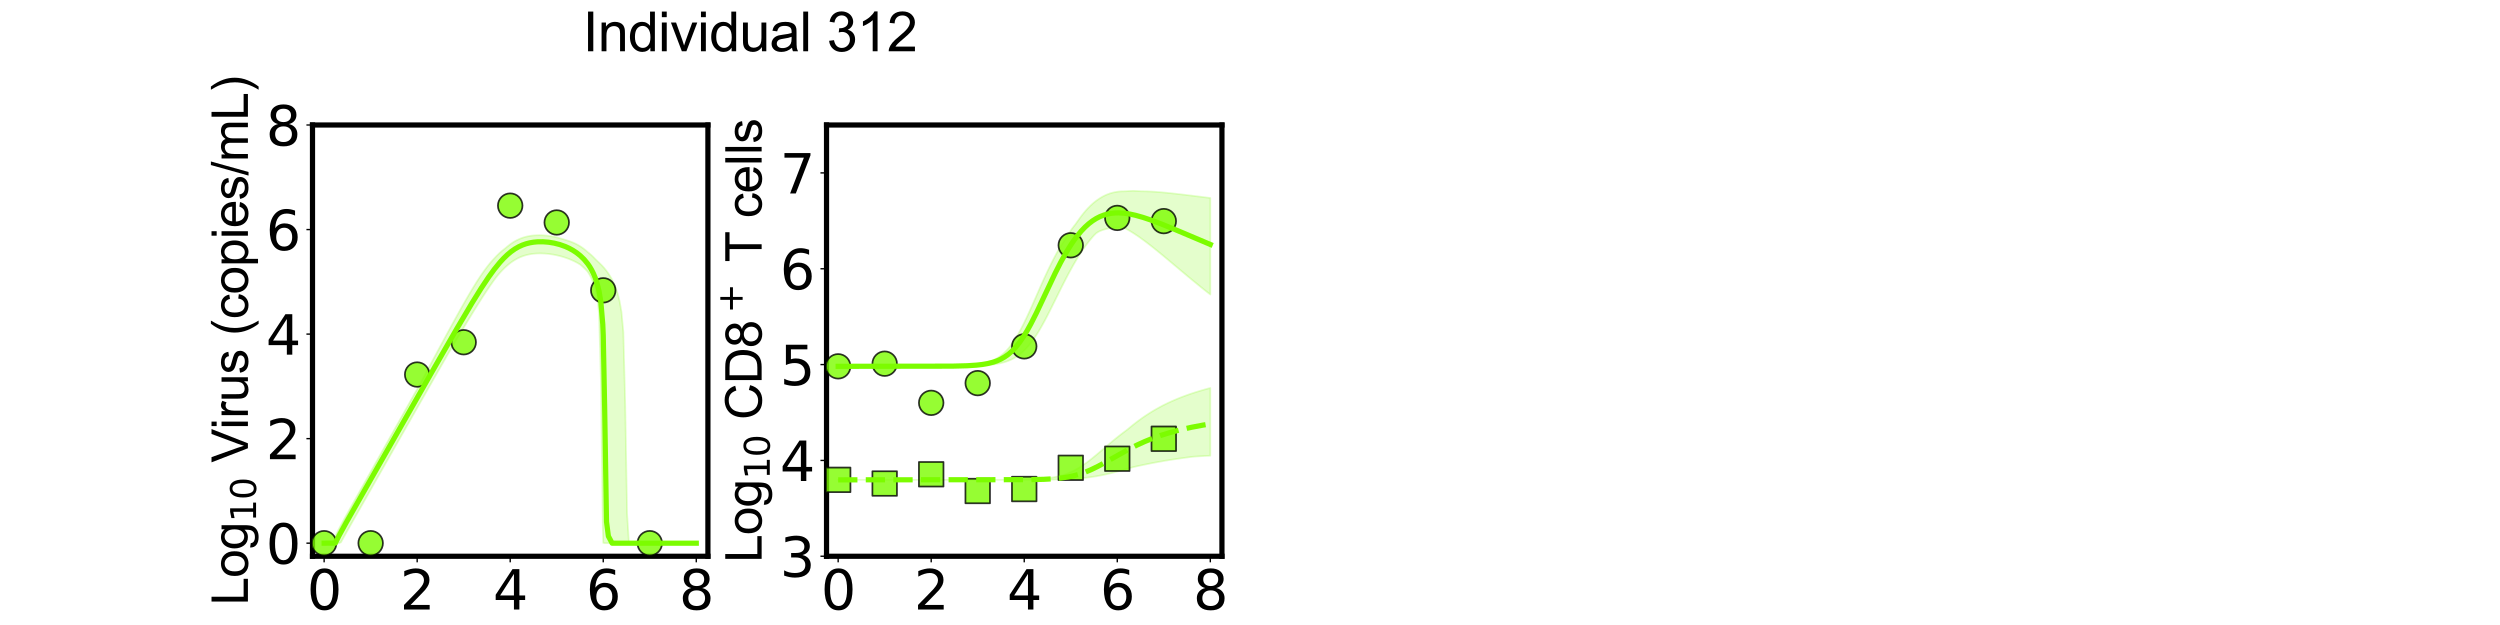 <?xml version="1.0" encoding="utf-8" standalone="no"?>
<!DOCTYPE svg PUBLIC "-//W3C//DTD SVG 1.1//EN"
  "http://www.w3.org/Graphics/SVG/1.1/DTD/svg11.dtd">
<svg xmlns:xlink="http://www.w3.org/1999/xlink" width="1440pt" height="360pt" viewBox="0 0 1440 360" xmlns="http://www.w3.org/2000/svg" version="1.1">
 <defs>
  <style type="text/css">*{stroke-linejoin: round; stroke-linecap: butt}</style>
 </defs>
 <g id="figure_1">
  <g id="patch_1">
   <path d="M 0 360 
L 1440 360 
L 1440 0 
L 0 0 
L 0 360 
z
" style="fill: none"/>
  </g>
  <g id="axes_1">
   <g id="patch_2">
    <path d="M 180 320.4 
L 407.755 320.4 
L 407.755 72 
L 180 72 
L 180 320.4 
z
" style="fill: none"/>
   </g>
   <g id="matplotlib.axis_1">
    <g id="xtick_1">
     <g id="line2d_1">
      <defs>
       <path id="mf841815fd4" d="M 0 0 
L 0 3.5 
" style="stroke: #000000; stroke-width: 0.8"/>
      </defs>
      <g>
       <use xlink:href="#mf841815fd4" x="186.699" y="320.4" style="stroke: #000000; stroke-width: 0.8"/>
      </g>
     </g>
     <g id="text_1">
      <!-- 0 -->
      <g transform="translate(176.773 351.107) scale(0.312 -0.312)">
       <defs>
        <path id="DejaVuSans-30" d="M 2034 4250 
Q 1547 4250 1301 3770 
Q 1056 3291 1056 2328 
Q 1056 1369 1301 889 
Q 1547 409 2034 409 
Q 2525 409 2770 889 
Q 3016 1369 3016 2328 
Q 3016 3291 2770 3770 
Q 2525 4250 2034 4250 
z
M 2034 4750 
Q 2819 4750 3233 4129 
Q 3647 3509 3647 2328 
Q 3647 1150 3233 529 
Q 2819 -91 2034 -91 
Q 1250 -91 836 529 
Q 422 1150 422 2328 
Q 422 3509 836 4129 
Q 1250 4750 2034 4750 
z
" transform="scale(0.016)"/>
       </defs>
       <use xlink:href="#DejaVuSans-30"/>
      </g>
     </g>
    </g>
    <g id="xtick_2">
     <g id="line2d_2">
      <g>
       <use xlink:href="#mf841815fd4" x="240.288" y="320.4" style="stroke: #000000; stroke-width: 0.8"/>
      </g>
     </g>
     <g id="text_2">
      <!-- 2 -->
      <g transform="translate(230.363 351.107) scale(0.312 -0.312)">
       <defs>
        <path id="DejaVuSans-32" d="M 1228 531 
L 3431 531 
L 3431 0 
L 469 0 
L 469 531 
Q 828 903 1448 1529 
Q 2069 2156 2228 2338 
Q 2531 2678 2651 2914 
Q 2772 3150 2772 3378 
Q 2772 3750 2511 3984 
Q 2250 4219 1831 4219 
Q 1534 4219 1204 4116 
Q 875 4013 500 3803 
L 500 4441 
Q 881 4594 1212 4672 
Q 1544 4750 1819 4750 
Q 2544 4750 2975 4387 
Q 3406 4025 3406 3419 
Q 3406 3131 3298 2873 
Q 3191 2616 2906 2266 
Q 2828 2175 2409 1742 
Q 1991 1309 1228 531 
z
" transform="scale(0.016)"/>
       </defs>
       <use xlink:href="#DejaVuSans-32"/>
      </g>
     </g>
    </g>
    <g id="xtick_3">
     <g id="line2d_3">
      <g>
       <use xlink:href="#mf841815fd4" x="293.878" y="320.4" style="stroke: #000000; stroke-width: 0.8"/>
      </g>
     </g>
     <g id="text_3">
      <!-- 4 -->
      <g transform="translate(283.952 351.107) scale(0.312 -0.312)">
       <defs>
        <path id="DejaVuSans-34" d="M 2419 4116 
L 825 1625 
L 2419 1625 
L 2419 4116 
z
M 2253 4666 
L 3047 4666 
L 3047 1625 
L 3713 1625 
L 3713 1100 
L 3047 1100 
L 3047 0 
L 2419 0 
L 2419 1100 
L 313 1100 
L 313 1709 
L 2253 4666 
z
" transform="scale(0.016)"/>
       </defs>
       <use xlink:href="#DejaVuSans-34"/>
      </g>
     </g>
    </g>
    <g id="xtick_4">
     <g id="line2d_4">
      <g>
       <use xlink:href="#mf841815fd4" x="347.467" y="320.4" style="stroke: #000000; stroke-width: 0.8"/>
      </g>
     </g>
     <g id="text_4">
      <!-- 6 -->
      <g transform="translate(337.541 351.107) scale(0.312 -0.312)">
       <defs>
        <path id="DejaVuSans-36" d="M 2113 2584 
Q 1688 2584 1439 2293 
Q 1191 2003 1191 1497 
Q 1191 994 1439 701 
Q 1688 409 2113 409 
Q 2538 409 2786 701 
Q 3034 994 3034 1497 
Q 3034 2003 2786 2293 
Q 2538 2584 2113 2584 
z
M 3366 4563 
L 3366 3988 
Q 3128 4100 2886 4159 
Q 2644 4219 2406 4219 
Q 1781 4219 1451 3797 
Q 1122 3375 1075 2522 
Q 1259 2794 1537 2939 
Q 1816 3084 2150 3084 
Q 2853 3084 3261 2657 
Q 3669 2231 3669 1497 
Q 3669 778 3244 343 
Q 2819 -91 2113 -91 
Q 1303 -91 875 529 
Q 447 1150 447 2328 
Q 447 3434 972 4092 
Q 1497 4750 2381 4750 
Q 2619 4750 2861 4703 
Q 3103 4656 3366 4563 
z
" transform="scale(0.016)"/>
       </defs>
       <use xlink:href="#DejaVuSans-36"/>
      </g>
     </g>
    </g>
    <g id="xtick_5">
     <g id="line2d_5">
      <g>
       <use xlink:href="#mf841815fd4" x="401.056" y="320.4" style="stroke: #000000; stroke-width: 0.8"/>
      </g>
     </g>
     <g id="text_5">
      <!-- 8 -->
      <g transform="translate(391.131 351.107) scale(0.312 -0.312)">
       <defs>
        <path id="DejaVuSans-38" d="M 2034 2216 
Q 1584 2216 1326 1975 
Q 1069 1734 1069 1313 
Q 1069 891 1326 650 
Q 1584 409 2034 409 
Q 2484 409 2743 651 
Q 3003 894 3003 1313 
Q 3003 1734 2745 1975 
Q 2488 2216 2034 2216 
z
M 1403 2484 
Q 997 2584 770 2862 
Q 544 3141 544 3541 
Q 544 4100 942 4425 
Q 1341 4750 2034 4750 
Q 2731 4750 3128 4425 
Q 3525 4100 3525 3541 
Q 3525 3141 3298 2862 
Q 3072 2584 2669 2484 
Q 3125 2378 3379 2068 
Q 3634 1759 3634 1313 
Q 3634 634 3220 271 
Q 2806 -91 2034 -91 
Q 1263 -91 848 271 
Q 434 634 434 1313 
Q 434 1759 690 2068 
Q 947 2378 1403 2484 
z
M 1172 3481 
Q 1172 3119 1398 2916 
Q 1625 2713 2034 2713 
Q 2441 2713 2670 2916 
Q 2900 3119 2900 3481 
Q 2900 3844 2670 4047 
Q 2441 4250 2034 4250 
Q 1625 4250 1398 4047 
Q 1172 3844 1172 3481 
z
" transform="scale(0.016)"/>
       </defs>
       <use xlink:href="#DejaVuSans-38"/>
      </g>
     </g>
    </g>
    <g id="text_6">
     <!-- Time (d) -->
     <g transform="translate(241.191 382.416) scale(0.286 -0.286)">
      <defs>
       <path id="ArialMT-54" d="M 1659 0 
L 1659 4041 
L 150 4041 
L 150 4581 
L 3781 4581 
L 3781 4041 
L 2266 4041 
L 2266 0 
L 1659 0 
z
" transform="scale(0.016)"/>
       <path id="ArialMT-69" d="M 425 3934 
L 425 4581 
L 988 4581 
L 988 3934 
L 425 3934 
z
M 425 0 
L 425 3319 
L 988 3319 
L 988 0 
L 425 0 
z
" transform="scale(0.016)"/>
       <path id="ArialMT-6d" d="M 422 0 
L 422 3319 
L 925 3319 
L 925 2853 
Q 1081 3097 1340 3245 
Q 1600 3394 1931 3394 
Q 2300 3394 2536 3241 
Q 2772 3088 2869 2813 
Q 3263 3394 3894 3394 
Q 4388 3394 4653 3120 
Q 4919 2847 4919 2278 
L 4919 0 
L 4359 0 
L 4359 2091 
Q 4359 2428 4304 2576 
Q 4250 2725 4106 2815 
Q 3963 2906 3769 2906 
Q 3419 2906 3187 2673 
Q 2956 2441 2956 1928 
L 2956 0 
L 2394 0 
L 2394 2156 
Q 2394 2531 2256 2718 
Q 2119 2906 1806 2906 
Q 1569 2906 1367 2781 
Q 1166 2656 1075 2415 
Q 984 2175 984 1722 
L 984 0 
L 422 0 
z
" transform="scale(0.016)"/>
       <path id="ArialMT-65" d="M 2694 1069 
L 3275 997 
Q 3138 488 2766 206 
Q 2394 -75 1816 -75 
Q 1088 -75 661 373 
Q 234 822 234 1631 
Q 234 2469 665 2931 
Q 1097 3394 1784 3394 
Q 2450 3394 2872 2941 
Q 3294 2488 3294 1666 
Q 3294 1616 3291 1516 
L 816 1516 
Q 847 969 1125 678 
Q 1403 388 1819 388 
Q 2128 388 2347 550 
Q 2566 713 2694 1069 
z
M 847 1978 
L 2700 1978 
Q 2663 2397 2488 2606 
Q 2219 2931 1791 2931 
Q 1403 2931 1139 2672 
Q 875 2413 847 1978 
z
" transform="scale(0.016)"/>
       <path id="ArialMT-20" transform="scale(0.016)"/>
       <path id="ArialMT-28" d="M 1497 -1347 
Q 1031 -759 709 28 
Q 388 816 388 1659 
Q 388 2403 628 3084 
Q 909 3875 1497 4659 
L 1900 4659 
Q 1522 4009 1400 3731 
Q 1209 3300 1100 2831 
Q 966 2247 966 1656 
Q 966 153 1900 -1347 
L 1497 -1347 
z
" transform="scale(0.016)"/>
       <path id="ArialMT-64" d="M 2575 0 
L 2575 419 
Q 2259 -75 1647 -75 
Q 1250 -75 917 144 
Q 584 363 401 755 
Q 219 1147 219 1656 
Q 219 2153 384 2558 
Q 550 2963 881 3178 
Q 1213 3394 1622 3394 
Q 1922 3394 2156 3267 
Q 2391 3141 2538 2938 
L 2538 4581 
L 3097 4581 
L 3097 0 
L 2575 0 
z
M 797 1656 
Q 797 1019 1065 703 
Q 1334 388 1700 388 
Q 2069 388 2326 689 
Q 2584 991 2584 1609 
Q 2584 2291 2321 2609 
Q 2059 2928 1675 2928 
Q 1300 2928 1048 2622 
Q 797 2316 797 1656 
z
" transform="scale(0.016)"/>
       <path id="ArialMT-29" d="M 791 -1347 
L 388 -1347 
Q 1322 153 1322 1656 
Q 1322 2244 1188 2822 
Q 1081 3291 891 3722 
Q 769 4003 388 4659 
L 791 4659 
Q 1378 3875 1659 3084 
Q 1900 2403 1900 1659 
Q 1900 816 1576 28 
Q 1253 -759 791 -1347 
z
" transform="scale(0.016)"/>
      </defs>
      <use xlink:href="#ArialMT-54"/>
      <use xlink:href="#ArialMT-69" transform="translate(57.334 0)"/>
      <use xlink:href="#ArialMT-6d" transform="translate(79.551 0)"/>
      <use xlink:href="#ArialMT-65" transform="translate(162.852 0)"/>
      <use xlink:href="#ArialMT-20" transform="translate(218.467 0)"/>
      <use xlink:href="#ArialMT-28" transform="translate(246.25 0)"/>
      <use xlink:href="#ArialMT-64" transform="translate(279.551 0)"/>
      <use xlink:href="#ArialMT-29" transform="translate(335.166 0)"/>
     </g>
    </g>
   </g>
   <g id="matplotlib.axis_2">
    <g id="ytick_1">
     <g id="line2d_6">
      <defs>
       <path id="m88d95f805e" d="M 0 0 
L -3.5 0 
" style="stroke: #000000; stroke-width: 0.8"/>
      </defs>
      <g>
       <use xlink:href="#m88d95f805e" x="180" y="312.873" style="stroke: #000000; stroke-width: 0.8"/>
      </g>
     </g>
     <g id="text_7">
      <!-- 0 -->
      <g transform="translate(153.149 324.726) scale(0.312 -0.312)">
       <use xlink:href="#DejaVuSans-30"/>
      </g>
     </g>
    </g>
    <g id="ytick_2">
     <g id="line2d_7">
      <g>
       <use xlink:href="#m88d95f805e" x="180" y="252.655" style="stroke: #000000; stroke-width: 0.8"/>
      </g>
     </g>
     <g id="text_8">
      <!-- 2 -->
      <g transform="translate(153.149 264.508) scale(0.312 -0.312)">
       <use xlink:href="#DejaVuSans-32"/>
      </g>
     </g>
    </g>
    <g id="ytick_3">
     <g id="line2d_8">
      <g>
       <use xlink:href="#m88d95f805e" x="180" y="192.436" style="stroke: #000000; stroke-width: 0.8"/>
      </g>
     </g>
     <g id="text_9">
      <!-- 4 -->
      <g transform="translate(153.149 204.29) scale(0.312 -0.312)">
       <use xlink:href="#DejaVuSans-34"/>
      </g>
     </g>
    </g>
    <g id="ytick_4">
     <g id="line2d_9">
      <g>
       <use xlink:href="#m88d95f805e" x="180" y="132.218" style="stroke: #000000; stroke-width: 0.8"/>
      </g>
     </g>
     <g id="text_10">
      <!-- 6 -->
      <g transform="translate(153.149 144.072) scale(0.312 -0.312)">
       <use xlink:href="#DejaVuSans-36"/>
      </g>
     </g>
    </g>
    <g id="ytick_5">
     <g id="line2d_10">
      <g>
       <use xlink:href="#m88d95f805e" x="180" y="72" style="stroke: #000000; stroke-width: 0.8"/>
      </g>
     </g>
     <g id="text_11">
      <!-- 8 -->
      <g transform="translate(153.149 83.854) scale(0.312 -0.312)">
       <use xlink:href="#DejaVuSans-38"/>
      </g>
     </g>
    </g>
    <g id="text_12">
     <!-- Log$_{10}$ Virus (copies/mL) -->
     <g transform="translate(142.857 348.638) rotate(-90) scale(0.286 -0.286)">
      <defs>
       <path id="ArialMT-4c" d="M 469 0 
L 469 4581 
L 1075 4581 
L 1075 541 
L 3331 541 
L 3331 0 
L 469 0 
z
" transform="scale(0.016)"/>
       <path id="ArialMT-6f" d="M 213 1659 
Q 213 2581 725 3025 
Q 1153 3394 1769 3394 
Q 2453 3394 2887 2945 
Q 3322 2497 3322 1706 
Q 3322 1066 3130 698 
Q 2938 331 2570 128 
Q 2203 -75 1769 -75 
Q 1072 -75 642 372 
Q 213 819 213 1659 
z
M 791 1659 
Q 791 1022 1069 705 
Q 1347 388 1769 388 
Q 2188 388 2466 706 
Q 2744 1025 2744 1678 
Q 2744 2294 2464 2611 
Q 2184 2928 1769 2928 
Q 1347 2928 1069 2612 
Q 791 2297 791 1659 
z
" transform="scale(0.016)"/>
       <path id="ArialMT-67" d="M 319 -275 
L 866 -356 
Q 900 -609 1056 -725 
Q 1266 -881 1628 -881 
Q 2019 -881 2231 -725 
Q 2444 -569 2519 -288 
Q 2563 -116 2559 434 
Q 2191 0 1641 0 
Q 956 0 581 494 
Q 206 988 206 1678 
Q 206 2153 378 2554 
Q 550 2956 876 3175 
Q 1203 3394 1644 3394 
Q 2231 3394 2613 2919 
L 2613 3319 
L 3131 3319 
L 3131 450 
Q 3131 -325 2973 -648 
Q 2816 -972 2473 -1159 
Q 2131 -1347 1631 -1347 
Q 1038 -1347 672 -1080 
Q 306 -813 319 -275 
z
M 784 1719 
Q 784 1066 1043 766 
Q 1303 466 1694 466 
Q 2081 466 2343 764 
Q 2606 1063 2606 1700 
Q 2606 2309 2336 2618 
Q 2066 2928 1684 2928 
Q 1309 2928 1046 2623 
Q 784 2319 784 1719 
z
" transform="scale(0.016)"/>
       <path id="DejaVuSans-31" d="M 794 531 
L 1825 531 
L 1825 4091 
L 703 3866 
L 703 4441 
L 1819 4666 
L 2450 4666 
L 2450 531 
L 3481 531 
L 3481 0 
L 794 0 
L 794 531 
z
" transform="scale(0.016)"/>
       <path id="ArialMT-56" d="M 1803 0 
L 28 4581 
L 684 4581 
L 1875 1253 
Q 2019 853 2116 503 
Q 2222 878 2363 1253 
L 3600 4581 
L 4219 4581 
L 2425 0 
L 1803 0 
z
" transform="scale(0.016)"/>
       <path id="ArialMT-72" d="M 416 0 
L 416 3319 
L 922 3319 
L 922 2816 
Q 1116 3169 1280 3281 
Q 1444 3394 1641 3394 
Q 1925 3394 2219 3213 
L 2025 2691 
Q 1819 2813 1613 2813 
Q 1428 2813 1281 2702 
Q 1134 2591 1072 2394 
Q 978 2094 978 1738 
L 978 0 
L 416 0 
z
" transform="scale(0.016)"/>
       <path id="ArialMT-75" d="M 2597 0 
L 2597 488 
Q 2209 -75 1544 -75 
Q 1250 -75 995 37 
Q 741 150 617 320 
Q 494 491 444 738 
Q 409 903 409 1263 
L 409 3319 
L 972 3319 
L 972 1478 
Q 972 1038 1006 884 
Q 1059 663 1231 536 
Q 1403 409 1656 409 
Q 1909 409 2131 539 
Q 2353 669 2445 892 
Q 2538 1116 2538 1541 
L 2538 3319 
L 3100 3319 
L 3100 0 
L 2597 0 
z
" transform="scale(0.016)"/>
       <path id="ArialMT-73" d="M 197 991 
L 753 1078 
Q 800 744 1014 566 
Q 1228 388 1613 388 
Q 2000 388 2187 545 
Q 2375 703 2375 916 
Q 2375 1106 2209 1216 
Q 2094 1291 1634 1406 
Q 1016 1563 777 1677 
Q 538 1791 414 1992 
Q 291 2194 291 2438 
Q 291 2659 392 2848 
Q 494 3038 669 3163 
Q 800 3259 1026 3326 
Q 1253 3394 1513 3394 
Q 1903 3394 2198 3281 
Q 2494 3169 2634 2976 
Q 2775 2784 2828 2463 
L 2278 2388 
Q 2241 2644 2061 2787 
Q 1881 2931 1553 2931 
Q 1166 2931 1000 2803 
Q 834 2675 834 2503 
Q 834 2394 903 2306 
Q 972 2216 1119 2156 
Q 1203 2125 1616 2013 
Q 2213 1853 2448 1751 
Q 2684 1650 2818 1456 
Q 2953 1263 2953 975 
Q 2953 694 2789 445 
Q 2625 197 2315 61 
Q 2006 -75 1616 -75 
Q 969 -75 630 194 
Q 291 463 197 991 
z
" transform="scale(0.016)"/>
       <path id="ArialMT-63" d="M 2588 1216 
L 3141 1144 
Q 3050 572 2676 248 
Q 2303 -75 1759 -75 
Q 1078 -75 664 370 
Q 250 816 250 1647 
Q 250 2184 428 2587 
Q 606 2991 970 3192 
Q 1334 3394 1763 3394 
Q 2303 3394 2647 3120 
Q 2991 2847 3088 2344 
L 2541 2259 
Q 2463 2594 2264 2762 
Q 2066 2931 1784 2931 
Q 1359 2931 1093 2626 
Q 828 2322 828 1663 
Q 828 994 1084 691 
Q 1341 388 1753 388 
Q 2084 388 2306 591 
Q 2528 794 2588 1216 
z
" transform="scale(0.016)"/>
       <path id="ArialMT-70" d="M 422 -1272 
L 422 3319 
L 934 3319 
L 934 2888 
Q 1116 3141 1344 3267 
Q 1572 3394 1897 3394 
Q 2322 3394 2647 3175 
Q 2972 2956 3137 2557 
Q 3303 2159 3303 1684 
Q 3303 1175 3120 767 
Q 2938 359 2589 142 
Q 2241 -75 1856 -75 
Q 1575 -75 1351 44 
Q 1128 163 984 344 
L 984 -1272 
L 422 -1272 
z
M 931 1641 
Q 931 1000 1190 694 
Q 1450 388 1819 388 
Q 2194 388 2461 705 
Q 2728 1022 2728 1688 
Q 2728 2322 2467 2637 
Q 2206 2953 1844 2953 
Q 1484 2953 1207 2617 
Q 931 2281 931 1641 
z
" transform="scale(0.016)"/>
       <path id="ArialMT-2f" d="M 0 -78 
L 1328 4659 
L 1778 4659 
L 453 -78 
L 0 -78 
z
" transform="scale(0.016)"/>
      </defs>
      <use xlink:href="#ArialMT-4c" transform="translate(0 0.203)"/>
      <use xlink:href="#ArialMT-6f" transform="translate(55.615 0.203)"/>
      <use xlink:href="#ArialMT-67" transform="translate(111.23 0.203)"/>
      <use xlink:href="#DejaVuSans-31" transform="translate(167.803 -16.203) scale(0.7)"/>
      <use xlink:href="#DejaVuSans-30" transform="translate(212.339 -16.203) scale(0.7)"/>
      <use xlink:href="#ArialMT-20" transform="translate(259.609 0.203)"/>
      <use xlink:href="#ArialMT-56" transform="translate(287.393 0.203)"/>
      <use xlink:href="#ArialMT-69" transform="translate(354.092 0.203)"/>
      <use xlink:href="#ArialMT-72" transform="translate(376.309 0.203)"/>
      <use xlink:href="#ArialMT-75" transform="translate(409.609 0.203)"/>
      <use xlink:href="#ArialMT-73" transform="translate(465.225 0.203)"/>
      <use xlink:href="#ArialMT-20" transform="translate(515.225 0.203)"/>
      <use xlink:href="#ArialMT-28" transform="translate(543.008 0.203)"/>
      <use xlink:href="#ArialMT-63" transform="translate(576.309 0.203)"/>
      <use xlink:href="#ArialMT-6f" transform="translate(626.309 0.203)"/>
      <use xlink:href="#ArialMT-70" transform="translate(681.924 0.203)"/>
      <use xlink:href="#ArialMT-69" transform="translate(737.539 0.203)"/>
      <use xlink:href="#ArialMT-65" transform="translate(759.756 0.203)"/>
      <use xlink:href="#ArialMT-73" transform="translate(815.371 0.203)"/>
      <use xlink:href="#ArialMT-2f" transform="translate(865.371 0.203)"/>
      <use xlink:href="#ArialMT-6d" transform="translate(893.154 0.203)"/>
      <use xlink:href="#ArialMT-4c" transform="translate(976.455 0.203)"/>
      <use xlink:href="#ArialMT-29" transform="translate(1032.07 0.203)"/>
     </g>
    </g>
   </g>
   <g id="patch_3">
    <path d="M 180 320.4 
L 180 72 
" style="fill: none; stroke: #000000; stroke-width: 3; stroke-linejoin: miter; stroke-linecap: square"/>
   </g>
   <g id="patch_4">
    <path d="M 407.755 320.4 
L 407.755 72 
" style="fill: none; stroke: #000000; stroke-width: 3; stroke-linejoin: miter; stroke-linecap: square"/>
   </g>
   <g id="patch_5">
    <path d="M 180 320.4 
L 407.755 320.4 
" style="fill: none; stroke: #000000; stroke-width: 3; stroke-linejoin: miter; stroke-linecap: square"/>
   </g>
   <g id="patch_6">
    <path d="M 180 72 
L 407.755 72 
" style="fill: none; stroke: #000000; stroke-width: 3; stroke-linejoin: miter; stroke-linecap: square"/>
   </g>
   <g id="FillBetweenPolyCollection_1">
    <defs>
     <path id="m9b0c8056bb" d="M 186.699 -47.127 
L 186.699 -47.127 
L 187.776 -47.127 
L 188.853 -47.127 
L 189.93 -47.127 
L 191.007 -47.127 
L 192.085 -47.127 
L 193.162 -47.127 
L 194.239 -47.127 
L 195.316 -47.127 
L 196.393 -47.614 
L 197.47 -49.581 
L 198.548 -51.521 
L 199.625 -53.451 
L 200.702 -55.364 
L 201.779 -57.268 
L 202.856 -59.169 
L 203.933 -61.071 
L 205.011 -62.965 
L 206.088 -64.858 
L 207.165 -66.759 
L 208.242 -68.658 
L 209.319 -70.551 
L 210.397 -72.443 
L 211.474 -74.342 
L 212.551 -76.242 
L 213.493 -77.897 
L 213.628 -78.133 
L 214.705 -80.027 
L 215.782 -81.923 
L 216.86 -83.823 
L 217.937 -85.715 
L 219.014 -87.61 
L 220.091 -89.502 
L 221.168 -91.402 
L 222.245 -93.296 
L 223.323 -95.189 
L 224.4 -97.081 
L 225.477 -98.977 
L 226.554 -100.875 
L 227.631 -102.765 
L 228.708 -104.664 
L 229.786 -106.556 
L 230.863 -108.45 
L 231.94 -110.347 
L 233.017 -112.236 
L 234.094 -114.133 
L 235.172 -116.023 
L 236.249 -117.917 
L 237.326 -119.812 
L 238.403 -121.7 
L 239.48 -123.596 
L 240.288 -125.013 
L 240.557 -125.484 
L 241.635 -127.376 
L 242.712 -129.269 
L 243.789 -131.156 
L 244.866 -133.049 
L 245.943 -134.935 
L 247.02 -136.825 
L 248.098 -138.715 
L 249.175 -140.599 
L 250.252 -142.489 
L 251.329 -144.371 
L 252.406 -146.257 
L 253.484 -148.141 
L 254.561 -150.019 
L 255.638 -151.903 
L 256.715 -153.777 
L 257.792 -155.654 
L 258.869 -157.499 
L 259.947 -159.316 
L 261.024 -161.131 
L 262.101 -162.947 
L 263.178 -164.753 
L 264.255 -166.562 
L 265.332 -168.363 
L 266.41 -170.16 
L 267.083 -171.282 
L 267.487 -171.954 
L 268.564 -173.736 
L 269.641 -175.517 
L 270.718 -177.286 
L 271.795 -179.047 
L 272.873 -180.8 
L 273.95 -182.536 
L 275.027 -184.264 
L 276.104 -185.973 
L 277.181 -187.665 
L 278.259 -189.34 
L 279.336 -190.99 
L 280.413 -192.619 
L 281.49 -194.218 
L 282.567 -195.788 
L 283.644 -197.325 
L 284.722 -198.825 
L 285.799 -200.285 
L 286.876 -201.623 
L 287.953 -202.857 
L 289.03 -204.028 
L 290.107 -205.13 
L 291.185 -206.165 
L 292.262 -207.13 
L 293.339 -208.022 
L 293.878 -208.443 
L 294.416 -208.846 
L 295.493 -209.597 
L 296.57 -210.279 
L 297.648 -210.894 
L 298.725 -211.443 
L 299.802 -211.929 
L 300.879 -212.355 
L 301.956 -212.725 
L 303.034 -213.041 
L 304.111 -213.308 
L 305.188 -213.527 
L 306.265 -213.703 
L 307.342 -213.839 
L 308.419 -213.936 
L 309.497 -213.999 
L 310.574 -214.028 
L 311.651 -214.027 
L 312.728 -213.996 
L 313.805 -213.937 
L 314.882 -213.852 
L 315.96 -213.74 
L 317.037 -213.603 
L 318.114 -213.441 
L 319.191 -213.254 
L 320.268 -213.042 
L 320.672 -212.956 
L 321.346 -212.805 
L 322.423 -212.542 
L 323.5 -212.252 
L 324.577 -211.934 
L 325.654 -211.589 
L 326.731 -211.213 
L 327.809 -210.806 
L 328.886 -210.365 
L 329.963 -209.89 
L 331.04 -209.378 
L 332.117 -208.825 
L 333.194 -208.229 
L 334.272 -207.538 
L 335.349 -206.642 
L 336.426 -205.664 
L 337.503 -204.592 
L 338.58 -203.387 
L 339.657 -201.684 
L 340.735 -199.512 
L 341.812 -196.905 
L 342.889 -193.655 
L 343.966 -189.218 
L 345.043 -179.435 
L 346.121 -140.463 
L 347.198 -56.381 
L 347.467 -47.283 
L 348.275 -47.127 
L 349.352 -47.127 
L 350.429 -47.127 
L 351.506 -47.127 
L 352.584 -47.127 
L 353.661 -47.127 
L 354.738 -47.127 
L 355.815 -47.127 
L 356.892 -47.127 
L 357.969 -47.127 
L 359.047 -47.127 
L 360.124 -47.127 
L 361.201 -47.127 
L 362.278 -47.127 
L 363.355 -47.127 
L 364.432 -47.127 
L 365.51 -47.127 
L 366.587 -47.127 
L 367.664 -47.127 
L 368.741 -47.127 
L 369.818 -47.127 
L 370.896 -47.127 
L 371.973 -47.127 
L 373.05 -47.127 
L 374.127 -47.127 
L 374.262 -47.127 
L 375.204 -47.127 
L 376.281 -47.127 
L 377.359 -47.127 
L 378.436 -47.127 
L 379.513 -47.127 
L 380.59 -47.127 
L 381.667 -47.127 
L 382.744 -47.127 
L 383.822 -47.127 
L 384.899 -47.127 
L 385.976 -47.127 
L 387.053 -47.127 
L 388.13 -47.127 
L 389.208 -47.127 
L 390.285 -47.127 
L 391.362 -47.127 
L 392.439 -47.127 
L 393.516 -47.127 
L 394.593 -47.127 
L 395.671 -47.127 
L 396.748 -47.127 
L 397.825 -47.127 
L 398.902 -47.127 
L 399.979 -47.127 
L 401.056 -47.127 
L 401.056 -47.127 
L 401.056 -47.127 
L 399.979 -47.127 
L 398.902 -47.127 
L 397.825 -47.127 
L 396.748 -47.127 
L 395.671 -47.127 
L 394.593 -47.127 
L 393.516 -47.127 
L 392.439 -47.127 
L 391.362 -47.127 
L 390.285 -47.127 
L 389.208 -47.127 
L 388.13 -47.127 
L 387.053 -47.127 
L 385.976 -47.127 
L 384.899 -47.127 
L 383.822 -47.127 
L 382.744 -47.127 
L 381.667 -47.127 
L 380.59 -47.127 
L 379.513 -47.127 
L 378.436 -47.127 
L 377.359 -47.127 
L 376.281 -47.127 
L 375.204 -47.127 
L 374.262 -47.127 
L 374.127 -47.127 
L 373.05 -47.127 
L 371.973 -47.127 
L 370.896 -47.127 
L 369.818 -47.127 
L 368.741 -47.127 
L 367.664 -47.127 
L 366.587 -47.127 
L 365.51 -47.127 
L 364.432 -47.127 
L 363.355 -47.127 
L 362.278 -47.127 
L 361.201 -64.159 
L 360.124 -126.995 
L 359.047 -168.807 
L 357.969 -180.305 
L 356.892 -186.511 
L 355.815 -190.769 
L 354.738 -194.022 
L 353.661 -196.657 
L 352.584 -198.873 
L 351.506 -200.785 
L 350.429 -202.467 
L 349.352 -203.968 
L 348.275 -205.323 
L 347.467 -206.257 
L 347.198 -206.555 
L 346.121 -207.684 
L 345.043 -208.725 
L 343.966 -209.731 
L 342.889 -210.787 
L 341.812 -211.91 
L 340.735 -212.948 
L 339.657 -213.891 
L 338.58 -214.751 
L 337.503 -215.7 
L 336.426 -216.581 
L 335.349 -217.373 
L 334.272 -218.088 
L 333.194 -218.735 
L 332.117 -219.32 
L 331.04 -219.85 
L 329.963 -220.327 
L 328.886 -220.758 
L 327.809 -221.145 
L 326.731 -221.491 
L 325.654 -221.833 
L 324.577 -222.163 
L 323.5 -222.47 
L 322.423 -222.798 
L 321.346 -223.094 
L 320.672 -223.264 
L 320.268 -223.361 
L 319.191 -223.598 
L 318.114 -223.808 
L 317.037 -223.99 
L 315.96 -224.146 
L 314.882 -224.274 
L 313.805 -224.376 
L 312.728 -224.45 
L 311.651 -224.496 
L 310.574 -224.512 
L 309.497 -224.498 
L 308.419 -224.452 
L 307.342 -224.371 
L 306.265 -224.254 
L 305.188 -224.097 
L 304.111 -223.898 
L 303.034 -223.654 
L 301.956 -223.361 
L 300.879 -223.016 
L 299.802 -222.616 
L 298.725 -222.156 
L 297.648 -221.635 
L 296.57 -221.05 
L 295.493 -220.395 
L 294.416 -219.673 
L 293.878 -219.285 
L 293.339 -218.878 
L 292.262 -218.011 
L 291.185 -217.11 
L 290.107 -216.247 
L 289.03 -215.386 
L 287.953 -214.445 
L 286.876 -213.427 
L 285.799 -212.334 
L 284.722 -211.181 
L 283.644 -210.017 
L 282.567 -208.779 
L 281.49 -207.47 
L 280.413 -206.09 
L 279.336 -204.648 
L 278.259 -203.144 
L 277.181 -201.584 
L 276.104 -199.973 
L 275.027 -198.315 
L 273.95 -196.614 
L 272.873 -194.877 
L 271.795 -193.104 
L 270.718 -191.301 
L 269.641 -189.472 
L 268.564 -187.616 
L 267.487 -185.745 
L 267.083 -185.037 
L 266.41 -183.85 
L 265.332 -181.942 
L 264.255 -180.021 
L 263.178 -178.082 
L 262.101 -176.142 
L 261.024 -174.184 
L 259.947 -172.223 
L 258.869 -170.255 
L 257.792 -168.277 
L 256.715 -166.302 
L 255.638 -164.314 
L 254.561 -162.327 
L 253.484 -160.337 
L 252.406 -158.339 
L 251.329 -156.348 
L 250.252 -154.345 
L 249.175 -152.347 
L 248.098 -150.346 
L 247.02 -148.339 
L 245.943 -146.34 
L 244.866 -144.336 
L 243.789 -142.336 
L 242.712 -140.326 
L 241.635 -138.32 
L 240.557 -136.356 
L 240.288 -135.876 
L 239.48 -134.44 
L 238.403 -132.529 
L 237.326 -130.61 
L 236.249 -128.698 
L 235.172 -126.781 
L 234.094 -124.863 
L 233.017 -122.951 
L 231.94 -121.03 
L 230.863 -119.117 
L 229.786 -117.201 
L 228.708 -115.289 
L 227.631 -113.369 
L 226.554 -111.449 
L 225.477 -109.536 
L 224.4 -107.62 
L 223.323 -105.705 
L 222.245 -103.782 
L 221.168 -101.867 
L 220.091 -99.95 
L 219.014 -98.036 
L 217.937 -96.113 
L 216.86 -94.193 
L 215.782 -92.278 
L 214.705 -90.363 
L 213.628 -88.443 
L 213.493 -88.202 
L 212.551 -86.519 
L 211.474 -84.605 
L 210.397 -82.69 
L 209.319 -80.77 
L 208.242 -78.846 
L 207.165 -76.931 
L 206.088 -75.016 
L 205.011 -73.095 
L 203.933 -71.174 
L 202.856 -69.255 
L 201.779 -67.334 
L 200.702 -65.402 
L 199.625 -63.47 
L 198.548 -61.527 
L 197.47 -59.56 
L 196.393 -57.567 
L 195.316 -55.53 
L 194.239 -53.406 
L 193.162 -51.155 
L 192.085 -48.683 
L 191.007 -47.127 
L 189.93 -47.127 
L 188.853 -47.127 
L 187.776 -47.127 
L 186.699 -47.127 
z
" style="stroke: #7cfc00; stroke-opacity: 0.2"/>
    </defs>
    <g clip-path="url(#p204553d1f6)">
     <use xlink:href="#m9b0c8056bb" x="0" y="360" style="fill: #7cfc00; fill-opacity: 0.2; stroke: #7cfc00; stroke-opacity: 0.2"/>
    </g>
   </g>
   <g id="PathCollection_1">
    <defs>
     <path id="m8fb76829a5" d="M 0 7.071 
C 1.875 7.071 3.674 6.326 5 5 
C 6.326 3.674 7.071 1.875 7.071 0 
C 7.071 -1.875 6.326 -3.674 5 -5 
C 3.674 -6.326 1.875 -7.071 0 -7.071 
C -1.875 -7.071 -3.674 -6.326 -5 -5 
C -6.326 -3.674 -7.071 -1.875 -7.071 0 
C -7.071 1.875 -6.326 3.674 -5 5 
C -3.674 6.326 -1.875 7.071 0 7.071 
z
" style="stroke: #000000; stroke-opacity: 0.8"/>
    </defs>
    <g clip-path="url(#p204553d1f6)">
     <use xlink:href="#m8fb76829a5" x="186.699" y="312.873" style="fill: #7cfc00; fill-opacity: 0.8; stroke: #000000; stroke-opacity: 0.8"/>
     <use xlink:href="#m8fb76829a5" x="213.493" y="312.873" style="fill: #7cfc00; fill-opacity: 0.8; stroke: #000000; stroke-opacity: 0.8"/>
     <use xlink:href="#m8fb76829a5" x="240.288" y="215.738" style="fill: #7cfc00; fill-opacity: 0.8; stroke: #000000; stroke-opacity: 0.8"/>
     <use xlink:href="#m8fb76829a5" x="267.083" y="197.126" style="fill: #7cfc00; fill-opacity: 0.8; stroke: #000000; stroke-opacity: 0.8"/>
     <use xlink:href="#m8fb76829a5" x="293.878" y="118.457" style="fill: #7cfc00; fill-opacity: 0.8; stroke: #000000; stroke-opacity: 0.8"/>
     <use xlink:href="#m8fb76829a5" x="320.672" y="128.148" style="fill: #7cfc00; fill-opacity: 0.8; stroke: #000000; stroke-opacity: 0.8"/>
     <use xlink:href="#m8fb76829a5" x="347.467" y="167.225" style="fill: #7cfc00; fill-opacity: 0.8; stroke: #000000; stroke-opacity: 0.8"/>
     <use xlink:href="#m8fb76829a5" x="374.262" y="312.873" style="fill: #7cfc00; fill-opacity: 0.8; stroke: #000000; stroke-opacity: 0.8"/>
    </g>
   </g>
   <g id="line2d_11">
    <path d="M 186.699 312.873 
L 193.162 312.816 
L 195.316 308.467 
L 199.625 300.608 
L 217.937 268.395 
L 248.098 215.461 
L 263.178 189.243 
L 271.795 174.674 
L 277.181 166.007 
L 281.49 159.543 
L 284.722 155.108 
L 287.953 151.137 
L 290.107 148.794 
L 292.262 146.719 
L 294.416 144.921 
L 296.57 143.404 
L 298.725 142.159 
L 300.879 141.17 
L 303.034 140.412 
L 305.188 139.863 
L 307.342 139.498 
L 309.497 139.295 
L 312.728 139.258 
L 315.96 139.511 
L 319.191 140.042 
L 322.423 140.863 
L 325.654 142.011 
L 327.809 142.987 
L 329.963 144.164 
L 332.117 145.58 
L 334.272 147.293 
L 336.426 149.387 
L 338.58 152.007 
L 339.657 153.586 
L 340.735 155.407 
L 341.812 157.548 
L 342.889 160.132 
L 343.966 163.369 
L 345.043 167.687 
L 346.121 174.131 
L 347.198 186.796 
L 347.467 192.995 
L 348.275 234.545 
L 349.352 300.584 
L 350.429 308.836 
L 352.584 312.873 
L 401.056 312.873 
L 401.056 312.873 
" clip-path="url(#p204553d1f6)" style="fill: none; stroke: #7cfc00; stroke-width: 3; stroke-linecap: square"/>
   </g>
  </g>
  <g id="axes_2">
   <g id="patch_7">
    <path d="M 476.082 320.4 
L 703.837 320.4 
L 703.837 72 
L 476.082 72 
L 476.082 320.4 
z
" style="fill: none"/>
   </g>
   <g id="matplotlib.axis_3">
    <g id="xtick_6">
     <g id="line2d_12">
      <g>
       <use xlink:href="#mf841815fd4" x="482.78" y="320.4" style="stroke: #000000; stroke-width: 0.8"/>
      </g>
     </g>
     <g id="text_13">
      <!-- 0 -->
      <g transform="translate(472.855 351.107) scale(0.312 -0.312)">
       <use xlink:href="#DejaVuSans-30"/>
      </g>
     </g>
    </g>
    <g id="xtick_7">
     <g id="line2d_13">
      <g>
       <use xlink:href="#mf841815fd4" x="536.37" y="320.4" style="stroke: #000000; stroke-width: 0.8"/>
      </g>
     </g>
     <g id="text_14">
      <!-- 2 -->
      <g transform="translate(526.444 351.107) scale(0.312 -0.312)">
       <use xlink:href="#DejaVuSans-32"/>
      </g>
     </g>
    </g>
    <g id="xtick_8">
     <g id="line2d_14">
      <g>
       <use xlink:href="#mf841815fd4" x="589.959" y="320.4" style="stroke: #000000; stroke-width: 0.8"/>
      </g>
     </g>
     <g id="text_15">
      <!-- 4 -->
      <g transform="translate(580.034 351.107) scale(0.312 -0.312)">
       <use xlink:href="#DejaVuSans-34"/>
      </g>
     </g>
    </g>
    <g id="xtick_9">
     <g id="line2d_15">
      <g>
       <use xlink:href="#mf841815fd4" x="643.549" y="320.4" style="stroke: #000000; stroke-width: 0.8"/>
      </g>
     </g>
     <g id="text_16">
      <!-- 6 -->
      <g transform="translate(633.623 351.107) scale(0.312 -0.312)">
       <use xlink:href="#DejaVuSans-36"/>
      </g>
     </g>
    </g>
    <g id="xtick_10">
     <g id="line2d_16">
      <g>
       <use xlink:href="#mf841815fd4" x="697.138" y="320.4" style="stroke: #000000; stroke-width: 0.8"/>
      </g>
     </g>
     <g id="text_17">
      <!-- 8 -->
      <g transform="translate(687.213 351.107) scale(0.312 -0.312)">
       <use xlink:href="#DejaVuSans-38"/>
      </g>
     </g>
    </g>
    <g id="text_18">
     <!-- Time (d) -->
     <g transform="translate(537.273 382.416) scale(0.286 -0.286)">
      <use xlink:href="#ArialMT-54"/>
      <use xlink:href="#ArialMT-69" transform="translate(57.334 0)"/>
      <use xlink:href="#ArialMT-6d" transform="translate(79.551 0)"/>
      <use xlink:href="#ArialMT-65" transform="translate(162.852 0)"/>
      <use xlink:href="#ArialMT-20" transform="translate(218.467 0)"/>
      <use xlink:href="#ArialMT-28" transform="translate(246.25 0)"/>
      <use xlink:href="#ArialMT-64" transform="translate(279.551 0)"/>
      <use xlink:href="#ArialMT-29" transform="translate(335.166 0)"/>
     </g>
    </g>
   </g>
   <g id="matplotlib.axis_4">
    <g id="ytick_6">
     <g id="line2d_17">
      <g>
       <use xlink:href="#m88d95f805e" x="476.082" y="320.4" style="stroke: #000000; stroke-width: 0.8"/>
      </g>
     </g>
     <g id="text_19">
      <!-- 3 -->
      <g transform="translate(449.231 332.254) scale(0.312 -0.312)">
       <defs>
        <path id="DejaVuSans-33" d="M 2597 2516 
Q 3050 2419 3304 2112 
Q 3559 1806 3559 1356 
Q 3559 666 3084 287 
Q 2609 -91 1734 -91 
Q 1441 -91 1130 -33 
Q 819 25 488 141 
L 488 750 
Q 750 597 1062 519 
Q 1375 441 1716 441 
Q 2309 441 2620 675 
Q 2931 909 2931 1356 
Q 2931 1769 2642 2001 
Q 2353 2234 1838 2234 
L 1294 2234 
L 1294 2753 
L 1863 2753 
Q 2328 2753 2575 2939 
Q 2822 3125 2822 3475 
Q 2822 3834 2567 4026 
Q 2313 4219 1838 4219 
Q 1578 4219 1281 4162 
Q 984 4106 628 3988 
L 628 4550 
Q 988 4650 1302 4700 
Q 1616 4750 1894 4750 
Q 2613 4750 3031 4423 
Q 3450 4097 3450 3541 
Q 3450 3153 3228 2886 
Q 3006 2619 2597 2516 
z
" transform="scale(0.016)"/>
       </defs>
       <use xlink:href="#DejaVuSans-33"/>
      </g>
     </g>
    </g>
    <g id="ytick_7">
     <g id="line2d_18">
      <g>
       <use xlink:href="#m88d95f805e" x="476.082" y="265.2" style="stroke: #000000; stroke-width: 0.8"/>
      </g>
     </g>
     <g id="text_20">
      <!-- 4 -->
      <g transform="translate(449.231 277.054) scale(0.312 -0.312)">
       <use xlink:href="#DejaVuSans-34"/>
      </g>
     </g>
    </g>
    <g id="ytick_8">
     <g id="line2d_19">
      <g>
       <use xlink:href="#m88d95f805e" x="476.082" y="210" style="stroke: #000000; stroke-width: 0.8"/>
      </g>
     </g>
     <g id="text_21">
      <!-- 5 -->
      <g transform="translate(449.231 221.854) scale(0.312 -0.312)">
       <defs>
        <path id="DejaVuSans-35" d="M 691 4666 
L 3169 4666 
L 3169 4134 
L 1269 4134 
L 1269 2991 
Q 1406 3038 1543 3061 
Q 1681 3084 1819 3084 
Q 2600 3084 3056 2656 
Q 3513 2228 3513 1497 
Q 3513 744 3044 326 
Q 2575 -91 1722 -91 
Q 1428 -91 1123 -41 
Q 819 9 494 109 
L 494 744 
Q 775 591 1075 516 
Q 1375 441 1709 441 
Q 2250 441 2565 725 
Q 2881 1009 2881 1497 
Q 2881 1984 2565 2268 
Q 2250 2553 1709 2553 
Q 1456 2553 1204 2497 
Q 953 2441 691 2322 
L 691 4666 
z
" transform="scale(0.016)"/>
       </defs>
       <use xlink:href="#DejaVuSans-35"/>
      </g>
     </g>
    </g>
    <g id="ytick_9">
     <g id="line2d_20">
      <g>
       <use xlink:href="#m88d95f805e" x="476.082" y="154.8" style="stroke: #000000; stroke-width: 0.8"/>
      </g>
     </g>
     <g id="text_22">
      <!-- 6 -->
      <g transform="translate(449.231 166.654) scale(0.312 -0.312)">
       <use xlink:href="#DejaVuSans-36"/>
      </g>
     </g>
    </g>
    <g id="ytick_10">
     <g id="line2d_21">
      <g>
       <use xlink:href="#m88d95f805e" x="476.082" y="99.6" style="stroke: #000000; stroke-width: 0.8"/>
      </g>
     </g>
     <g id="text_23">
      <!-- 7 -->
      <g transform="translate(449.231 111.454) scale(0.312 -0.312)">
       <defs>
        <path id="DejaVuSans-37" d="M 525 4666 
L 3525 4666 
L 3525 4397 
L 1831 0 
L 1172 0 
L 2766 4134 
L 525 4134 
L 525 4666 
z
" transform="scale(0.016)"/>
       </defs>
       <use xlink:href="#DejaVuSans-37"/>
      </g>
     </g>
    </g>
    <g id="text_24">
     <!-- Log$_{10}$ CD8$^+$ T cells -->
     <g transform="translate(438.939 324.042) rotate(-90) scale(0.286 -0.286)">
      <defs>
       <path id="ArialMT-43" d="M 3763 1606 
L 4369 1453 
Q 4178 706 3683 314 
Q 3188 -78 2472 -78 
Q 1731 -78 1267 223 
Q 803 525 561 1097 
Q 319 1669 319 2325 
Q 319 3041 592 3573 
Q 866 4106 1370 4382 
Q 1875 4659 2481 4659 
Q 3169 4659 3637 4309 
Q 4106 3959 4291 3325 
L 3694 3184 
Q 3534 3684 3231 3912 
Q 2928 4141 2469 4141 
Q 1941 4141 1586 3887 
Q 1231 3634 1087 3207 
Q 944 2781 944 2328 
Q 944 1744 1114 1308 
Q 1284 872 1643 656 
Q 2003 441 2422 441 
Q 2931 441 3284 734 
Q 3638 1028 3763 1606 
z
" transform="scale(0.016)"/>
       <path id="ArialMT-44" d="M 494 0 
L 494 4581 
L 2072 4581 
Q 2606 4581 2888 4516 
Q 3281 4425 3559 4188 
Q 3922 3881 4101 3404 
Q 4281 2928 4281 2316 
Q 4281 1794 4159 1391 
Q 4038 988 3847 723 
Q 3656 459 3429 307 
Q 3203 156 2883 78 
Q 2563 0 2147 0 
L 494 0 
z
M 1100 541 
L 2078 541 
Q 2531 541 2789 625 
Q 3047 709 3200 863 
Q 3416 1078 3536 1442 
Q 3656 1806 3656 2325 
Q 3656 3044 3420 3430 
Q 3184 3816 2847 3947 
Q 2603 4041 2063 4041 
L 1100 4041 
L 1100 541 
z
" transform="scale(0.016)"/>
       <path id="ArialMT-38" d="M 1131 2484 
Q 781 2613 612 2850 
Q 444 3088 444 3419 
Q 444 3919 803 4259 
Q 1163 4600 1759 4600 
Q 2359 4600 2725 4251 
Q 3091 3903 3091 3403 
Q 3091 3084 2923 2848 
Q 2756 2613 2416 2484 
Q 2838 2347 3058 2040 
Q 3278 1734 3278 1309 
Q 3278 722 2862 322 
Q 2447 -78 1769 -78 
Q 1091 -78 675 323 
Q 259 725 259 1325 
Q 259 1772 486 2073 
Q 713 2375 1131 2484 
z
M 1019 3438 
Q 1019 3113 1228 2906 
Q 1438 2700 1772 2700 
Q 2097 2700 2305 2904 
Q 2513 3109 2513 3406 
Q 2513 3716 2298 3927 
Q 2084 4138 1766 4138 
Q 1444 4138 1231 3931 
Q 1019 3725 1019 3438 
z
M 838 1322 
Q 838 1081 952 856 
Q 1066 631 1291 507 
Q 1516 384 1775 384 
Q 2178 384 2440 643 
Q 2703 903 2703 1303 
Q 2703 1709 2433 1975 
Q 2163 2241 1756 2241 
Q 1359 2241 1098 1978 
Q 838 1716 838 1322 
z
" transform="scale(0.016)"/>
       <path id="DejaVuSans-2b" d="M 2944 4013 
L 2944 2272 
L 4684 2272 
L 4684 1741 
L 2944 1741 
L 2944 0 
L 2419 0 
L 2419 1741 
L 678 1741 
L 678 2272 
L 2419 2272 
L 2419 4013 
L 2944 4013 
z
" transform="scale(0.016)"/>
       <path id="ArialMT-6c" d="M 409 0 
L 409 4581 
L 972 4581 
L 972 0 
L 409 0 
z
" transform="scale(0.016)"/>
      </defs>
      <use xlink:href="#ArialMT-4c" transform="translate(0 0.827)"/>
      <use xlink:href="#ArialMT-6f" transform="translate(55.615 0.827)"/>
      <use xlink:href="#ArialMT-67" transform="translate(111.23 0.827)"/>
      <use xlink:href="#DejaVuSans-31" transform="translate(167.803 -15.58) scale(0.7)"/>
      <use xlink:href="#DejaVuSans-30" transform="translate(212.339 -15.58) scale(0.7)"/>
      <use xlink:href="#ArialMT-20" transform="translate(259.609 0.827)"/>
      <use xlink:href="#ArialMT-43" transform="translate(287.393 0.827)"/>
      <use xlink:href="#ArialMT-44" transform="translate(359.609 0.827)"/>
      <use xlink:href="#ArialMT-38" transform="translate(431.826 0.827)"/>
      <use xlink:href="#DejaVuSans-2b" transform="translate(502.036 39.108) scale(0.7)"/>
      <use xlink:href="#ArialMT-20" transform="translate(577.061 0.827)"/>
      <use xlink:href="#ArialMT-54" transform="translate(604.844 0.827)"/>
      <use xlink:href="#ArialMT-20" transform="translate(665.928 0.827)"/>
      <use xlink:href="#ArialMT-63" transform="translate(693.711 0.827)"/>
      <use xlink:href="#ArialMT-65" transform="translate(743.711 0.827)"/>
      <use xlink:href="#ArialMT-6c" transform="translate(799.326 0.827)"/>
      <use xlink:href="#ArialMT-6c" transform="translate(821.543 0.827)"/>
      <use xlink:href="#ArialMT-73" transform="translate(843.76 0.827)"/>
     </g>
    </g>
   </g>
   <g id="patch_8">
    <path d="M 476.082 320.4 
L 476.082 72 
" style="fill: none; stroke: #000000; stroke-width: 3; stroke-linejoin: miter; stroke-linecap: square"/>
   </g>
   <g id="patch_9">
    <path d="M 703.837 320.4 
L 703.837 72 
" style="fill: none; stroke: #000000; stroke-width: 3; stroke-linejoin: miter; stroke-linecap: square"/>
   </g>
   <g id="patch_10">
    <path d="M 476.082 320.4 
L 703.837 320.4 
" style="fill: none; stroke: #000000; stroke-width: 3; stroke-linejoin: miter; stroke-linecap: square"/>
   </g>
   <g id="patch_11">
    <path d="M 476.082 72 
L 703.837 72 
" style="fill: none; stroke: #000000; stroke-width: 3; stroke-linejoin: miter; stroke-linecap: square"/>
   </g>
   <g id="FillBetweenPolyCollection_2">
    <defs>
     <path id="m99566e4483" d="M 482.78 -148.995 
L 482.78 -148.995 
L 483.857 -148.995 
L 484.935 -148.995 
L 486.012 -148.995 
L 487.089 -148.995 
L 488.166 -148.995 
L 489.243 -148.995 
L 490.321 -148.995 
L 491.398 -148.995 
L 492.475 -148.995 
L 493.552 -148.995 
L 494.629 -148.995 
L 495.706 -148.995 
L 496.784 -148.995 
L 497.861 -148.995 
L 498.938 -148.995 
L 500.015 -148.995 
L 501.092 -148.995 
L 502.169 -148.995 
L 503.247 -148.995 
L 504.324 -148.995 
L 505.401 -148.995 
L 506.478 -148.995 
L 507.555 -148.995 
L 508.633 -148.995 
L 509.575 -148.995 
L 509.71 -148.995 
L 510.787 -148.995 
L 511.864 -148.995 
L 512.941 -148.995 
L 514.018 -148.995 
L 515.096 -148.995 
L 516.173 -148.995 
L 517.25 -148.995 
L 518.327 -148.996 
L 519.404 -148.996 
L 520.481 -148.996 
L 521.559 -148.996 
L 522.636 -148.996 
L 523.713 -148.996 
L 524.79 -148.997 
L 525.867 -148.997 
L 526.944 -148.997 
L 528.022 -148.998 
L 529.099 -148.998 
L 530.176 -148.999 
L 531.253 -148.999 
L 532.33 -149 
L 533.408 -149.001 
L 534.485 -149.002 
L 535.562 -149.003 
L 536.37 -149.004 
L 536.639 -149.004 
L 537.716 -149.006 
L 538.793 -149.008 
L 539.871 -149.01 
L 540.948 -149.012 
L 542.025 -149.014 
L 543.102 -149.017 
L 544.179 -149.021 
L 545.256 -149.025 
L 546.334 -149.029 
L 547.411 -149.035 
L 548.488 -149.041 
L 549.565 -149.048 
L 550.642 -149.056 
L 551.719 -149.066 
L 552.797 -149.077 
L 553.874 -149.089 
L 554.951 -149.104 
L 556.028 -149.12 
L 557.105 -149.14 
L 558.183 -149.162 
L 559.26 -149.187 
L 560.337 -149.217 
L 561.414 -149.251 
L 562.491 -149.29 
L 563.164 -149.318 
L 563.568 -149.335 
L 564.646 -149.387 
L 565.723 -149.447 
L 566.8 -149.516 
L 567.877 -149.595 
L 568.954 -149.686 
L 570.031 -149.791 
L 571.109 -149.911 
L 572.186 -150.049 
L 573.263 -150.206 
L 574.34 -150.387 
L 575.417 -150.594 
L 576.495 -150.829 
L 577.572 -151.098 
L 578.649 -151.404 
L 579.726 -151.752 
L 580.803 -152.145 
L 581.88 -152.59 
L 582.958 -153.093 
L 584.035 -153.656 
L 585.112 -154.289 
L 586.189 -154.995 
L 587.266 -155.779 
L 588.343 -156.649 
L 589.421 -157.605 
L 589.959 -158.119 
L 590.498 -158.657 
L 591.575 -159.804 
L 592.652 -161.048 
L 593.729 -162.394 
L 594.806 -163.834 
L 595.884 -165.376 
L 596.961 -167.009 
L 598.038 -168.731 
L 599.115 -170.539 
L 600.192 -172.42 
L 601.27 -174.374 
L 602.347 -176.387 
L 603.424 -178.45 
L 604.501 -180.558 
L 605.578 -182.694 
L 606.655 -184.857 
L 607.733 -187.031 
L 608.81 -189.21 
L 609.887 -191.386 
L 610.964 -193.548 
L 612.041 -195.691 
L 613.118 -197.807 
L 614.196 -199.89 
L 615.273 -201.935 
L 616.35 -203.936 
L 616.754 -204.674 
L 617.427 -205.888 
L 618.504 -207.789 
L 619.581 -209.634 
L 620.659 -211.42 
L 621.736 -213.148 
L 622.813 -214.812 
L 623.89 -216.413 
L 624.967 -217.949 
L 626.045 -219.42 
L 627.122 -220.827 
L 628.199 -222.167 
L 629.276 -223.442 
L 630.353 -224.653 
L 631.43 -225.677 
L 632.508 -226.387 
L 633.585 -226.927 
L 634.662 -227.34 
L 635.739 -227.701 
L 636.816 -228.012 
L 637.893 -228.276 
L 638.971 -228.495 
L 640.048 -228.671 
L 641.125 -228.808 
L 642.202 -228.907 
L 643.279 -228.97 
L 643.549 -228.981 
L 644.356 -229.001 
L 645.434 -229.001 
L 646.511 -228.973 
L 647.588 -228.721 
L 648.665 -228.168 
L 649.742 -227.574 
L 650.82 -226.95 
L 651.897 -226.297 
L 652.974 -225.62 
L 654.051 -224.917 
L 655.128 -224.192 
L 656.205 -223.447 
L 657.283 -222.683 
L 658.36 -221.902 
L 659.437 -221.104 
L 660.514 -220.292 
L 661.591 -219.467 
L 662.668 -218.63 
L 663.746 -217.782 
L 664.823 -216.924 
L 665.9 -216.059 
L 666.977 -215.185 
L 668.054 -214.305 
L 669.132 -213.42 
L 670.209 -212.529 
L 670.343 -212.418 
L 671.286 -211.635 
L 672.363 -210.737 
L 673.44 -209.836 
L 674.517 -208.934 
L 675.595 -208.03 
L 676.672 -207.125 
L 677.749 -206.22 
L 678.826 -205.315 
L 679.903 -204.41 
L 680.98 -203.507 
L 682.058 -202.606 
L 683.135 -201.706 
L 684.212 -200.809 
L 685.289 -199.914 
L 686.366 -199.022 
L 687.443 -198.133 
L 688.521 -197.248 
L 689.598 -196.368 
L 690.675 -195.491 
L 691.752 -194.619 
L 692.829 -193.751 
L 693.907 -192.888 
L 694.984 -192.031 
L 696.061 -191.179 
L 697.138 -190.334 
L 697.138 -245.967 
L 697.138 -245.967 
L 696.061 -246.102 
L 694.984 -246.238 
L 693.907 -246.373 
L 692.829 -246.508 
L 691.752 -246.643 
L 690.675 -246.777 
L 689.598 -246.911 
L 688.521 -247.044 
L 687.443 -247.177 
L 686.366 -247.31 
L 685.289 -247.441 
L 684.212 -247.572 
L 683.135 -247.702 
L 682.058 -247.83 
L 680.98 -247.958 
L 679.903 -248.084 
L 678.826 -248.209 
L 677.749 -248.332 
L 676.672 -248.453 
L 675.595 -248.571 
L 674.517 -248.687 
L 673.44 -248.801 
L 672.363 -248.911 
L 671.286 -249.018 
L 670.343 -249.108 
L 670.209 -249.12 
L 669.132 -249.218 
L 668.054 -249.312 
L 666.977 -249.399 
L 665.9 -249.481 
L 664.823 -249.556 
L 663.746 -249.624 
L 662.668 -249.683 
L 661.591 -249.733 
L 660.514 -249.773 
L 659.437 -249.802 
L 658.36 -249.819 
L 657.283 -249.824 
L 656.205 -249.908 
L 655.128 -249.982 
L 654.051 -250.032 
L 652.974 -250.054 
L 651.897 -250.047 
L 650.82 -250.01 
L 649.742 -249.941 
L 648.665 -249.837 
L 647.588 -249.811 
L 646.511 -249.799 
L 645.434 -249.746 
L 644.356 -249.65 
L 643.549 -249.548 
L 643.279 -249.508 
L 642.202 -249.32 
L 641.125 -249.082 
L 640.048 -248.793 
L 638.971 -248.45 
L 637.893 -248.051 
L 636.816 -247.594 
L 635.739 -247.077 
L 634.662 -246.498 
L 633.585 -245.855 
L 632.508 -245.145 
L 631.43 -244.368 
L 630.353 -243.521 
L 629.276 -242.601 
L 628.199 -241.61 
L 627.122 -240.543 
L 626.045 -239.401 
L 624.967 -238.182 
L 623.89 -236.885 
L 622.813 -235.511 
L 621.736 -234.057 
L 620.659 -232.524 
L 619.581 -230.984 
L 618.504 -229.621 
L 617.427 -228.175 
L 616.754 -227.23 
L 616.35 -226.648 
L 615.273 -225.038 
L 614.196 -223.346 
L 613.118 -221.591 
L 612.041 -219.927 
L 610.964 -218.181 
L 609.887 -216.356 
L 608.81 -214.453 
L 607.733 -212.476 
L 606.655 -210.425 
L 605.578 -208.305 
L 604.501 -206.121 
L 603.424 -203.877 
L 602.347 -201.579 
L 601.27 -199.235 
L 600.192 -196.852 
L 599.115 -194.438 
L 598.038 -192.003 
L 596.961 -189.556 
L 595.884 -187.113 
L 594.806 -184.678 
L 593.729 -182.268 
L 592.652 -179.896 
L 591.575 -177.569 
L 590.498 -175.31 
L 589.959 -174.205 
L 589.421 -173.118 
L 588.343 -171.014 
L 587.266 -169.005 
L 586.189 -167.095 
L 585.112 -165.302 
L 584.035 -163.619 
L 582.958 -162.058 
L 581.88 -160.618 
L 580.803 -159.294 
L 579.726 -158.093 
L 578.649 -157.001 
L 577.572 -156.021 
L 576.495 -155.143 
L 575.417 -154.359 
L 574.34 -153.666 
L 573.263 -153.052 
L 572.186 -152.513 
L 571.109 -152.05 
L 570.031 -151.653 
L 568.954 -151.305 
L 567.877 -151 
L 566.8 -150.734 
L 565.723 -150.502 
L 564.646 -150.304 
L 563.568 -150.133 
L 563.164 -150.075 
L 562.491 -149.983 
L 561.414 -149.853 
L 560.337 -149.74 
L 559.26 -149.641 
L 558.183 -149.555 
L 557.105 -149.48 
L 556.028 -149.416 
L 554.951 -149.36 
L 553.874 -149.311 
L 552.797 -149.269 
L 551.719 -149.232 
L 550.642 -149.2 
L 549.565 -149.173 
L 548.488 -149.149 
L 547.411 -149.128 
L 546.334 -149.11 
L 545.256 -149.095 
L 544.179 -149.082 
L 543.102 -149.07 
L 542.025 -149.06 
L 540.948 -149.051 
L 539.871 -149.044 
L 538.793 -149.037 
L 537.716 -149.031 
L 536.639 -149.027 
L 536.37 -149.025 
L 535.562 -149.022 
L 534.485 -149.019 
L 533.408 -149.015 
L 532.33 -149.013 
L 531.253 -149.01 
L 530.176 -149.008 
L 529.099 -149.006 
L 528.022 -149.005 
L 526.944 -149.004 
L 525.867 -149.002 
L 524.79 -149.001 
L 523.713 -149 
L 522.636 -149 
L 521.559 -148.999 
L 520.481 -148.998 
L 519.404 -148.998 
L 518.327 -148.997 
L 517.25 -148.997 
L 516.173 -148.997 
L 515.096 -148.996 
L 514.018 -148.996 
L 512.941 -148.996 
L 511.864 -148.996 
L 510.787 -148.996 
L 509.71 -148.996 
L 509.575 -148.995 
L 508.633 -148.995 
L 507.555 -148.995 
L 506.478 -148.995 
L 505.401 -148.995 
L 504.324 -148.995 
L 503.247 -148.995 
L 502.169 -148.995 
L 501.092 -148.995 
L 500.015 -148.995 
L 498.938 -148.995 
L 497.861 -148.995 
L 496.784 -148.995 
L 495.706 -148.995 
L 494.629 -148.995 
L 493.552 -148.995 
L 492.475 -148.995 
L 491.398 -148.995 
L 490.321 -148.995 
L 489.243 -148.995 
L 488.166 -148.995 
L 487.089 -148.995 
L 486.012 -148.995 
L 484.935 -148.995 
L 483.857 -148.995 
L 482.78 -148.995 
z
" style="stroke: #7cfc00; stroke-opacity: 0.2"/>
    </defs>
    <g clip-path="url(#p36db41a6a8)">
     <use xlink:href="#m99566e4483" x="0" y="360" style="fill: #7cfc00; fill-opacity: 0.2; stroke: #7cfc00; stroke-opacity: 0.2"/>
    </g>
   </g>
   <g id="FillBetweenPolyCollection_3">
    <defs>
     <path id="m57072eea10" d="M 482.78 -83.609 
L 482.78 -83.609 
L 483.857 -83.609 
L 484.935 -83.609 
L 486.012 -83.609 
L 487.089 -83.609 
L 488.166 -83.609 
L 489.243 -83.609 
L 490.321 -83.609 
L 491.398 -83.609 
L 492.475 -83.609 
L 493.552 -83.609 
L 494.629 -83.609 
L 495.706 -83.609 
L 496.784 -83.609 
L 497.861 -83.609 
L 498.938 -83.609 
L 500.015 -83.609 
L 501.092 -83.609 
L 502.169 -83.609 
L 503.247 -83.609 
L 504.324 -83.609 
L 505.401 -83.609 
L 506.478 -83.609 
L 507.555 -83.609 
L 508.633 -83.609 
L 509.575 -83.609 
L 509.71 -83.609 
L 510.787 -83.609 
L 511.864 -83.609 
L 512.941 -83.609 
L 514.018 -83.609 
L 515.096 -83.609 
L 516.173 -83.609 
L 517.25 -83.609 
L 518.327 -83.609 
L 519.404 -83.609 
L 520.481 -83.609 
L 521.559 -83.609 
L 522.636 -83.609 
L 523.713 -83.609 
L 524.79 -83.609 
L 525.867 -83.609 
L 526.944 -83.609 
L 528.022 -83.609 
L 529.099 -83.609 
L 530.176 -83.609 
L 531.253 -83.609 
L 532.33 -83.609 
L 533.408 -83.609 
L 534.485 -83.609 
L 535.562 -83.609 
L 536.37 -83.609 
L 536.639 -83.609 
L 537.716 -83.609 
L 538.793 -83.609 
L 539.871 -83.609 
L 540.948 -83.609 
L 542.025 -83.609 
L 543.102 -83.609 
L 544.179 -83.609 
L 545.256 -83.609 
L 546.334 -83.609 
L 547.411 -83.609 
L 548.488 -83.609 
L 549.565 -83.609 
L 550.642 -83.609 
L 551.719 -83.609 
L 552.797 -83.609 
L 553.874 -83.609 
L 554.951 -83.609 
L 556.028 -83.609 
L 557.105 -83.609 
L 558.183 -83.609 
L 559.26 -83.609 
L 560.337 -83.61 
L 561.414 -83.61 
L 562.491 -83.61 
L 563.164 -83.61 
L 563.568 -83.61 
L 564.646 -83.61 
L 565.723 -83.61 
L 566.8 -83.61 
L 567.877 -83.61 
L 568.954 -83.61 
L 570.031 -83.61 
L 571.109 -83.611 
L 572.186 -83.611 
L 573.263 -83.611 
L 574.34 -83.611 
L 575.417 -83.612 
L 576.495 -83.612 
L 577.572 -83.613 
L 578.649 -83.613 
L 579.726 -83.614 
L 580.803 -83.614 
L 581.88 -83.615 
L 582.958 -83.616 
L 584.035 -83.617 
L 585.112 -83.618 
L 586.189 -83.62 
L 587.266 -83.621 
L 588.343 -83.623 
L 589.421 -83.625 
L 589.959 -83.626 
L 590.498 -83.627 
L 591.575 -83.63 
L 592.652 -83.633 
L 593.729 -83.637 
L 594.806 -83.641 
L 595.884 -83.646 
L 596.961 -83.652 
L 598.038 -83.658 
L 599.115 -83.665 
L 600.192 -83.673 
L 601.27 -83.683 
L 602.347 -83.694 
L 603.424 -83.706 
L 604.501 -83.72 
L 605.578 -83.736 
L 606.655 -83.754 
L 607.733 -83.775 
L 608.81 -83.798 
L 609.887 -83.825 
L 610.964 -83.855 
L 612.041 -83.889 
L 613.118 -83.927 
L 614.196 -83.969 
L 615.273 -84.017 
L 616.35 -84.071 
L 616.754 -84.093 
L 617.427 -84.131 
L 618.504 -84.197 
L 619.581 -84.27 
L 620.659 -84.351 
L 621.736 -84.439 
L 622.813 -84.537 
L 623.89 -84.643 
L 624.967 -84.758 
L 626.045 -84.884 
L 627.122 -85.019 
L 628.199 -85.165 
L 629.276 -85.321 
L 630.353 -85.488 
L 631.43 -85.666 
L 632.508 -85.855 
L 633.585 -86.054 
L 634.662 -86.264 
L 635.739 -86.485 
L 636.816 -86.715 
L 637.893 -86.956 
L 638.971 -87.205 
L 640.048 -87.464 
L 641.125 -87.731 
L 642.202 -88.005 
L 643.279 -88.287 
L 643.549 -88.358 
L 644.356 -88.575 
L 645.434 -88.869 
L 646.511 -89.168 
L 647.588 -89.472 
L 648.665 -89.779 
L 649.742 -90.09 
L 650.82 -90.403 
L 651.897 -90.719 
L 652.974 -90.991 
L 654.051 -91.234 
L 655.128 -91.474 
L 656.205 -91.711 
L 657.283 -91.945 
L 658.36 -92.175 
L 659.437 -92.401 
L 660.514 -92.624 
L 661.591 -92.842 
L 662.668 -93.057 
L 663.746 -93.268 
L 664.823 -93.475 
L 665.9 -93.677 
L 666.977 -93.876 
L 668.054 -94.071 
L 669.132 -94.262 
L 670.209 -94.449 
L 670.343 -94.472 
L 671.286 -94.632 
L 672.363 -94.811 
L 673.44 -94.986 
L 674.517 -95.158 
L 675.595 -95.326 
L 676.672 -95.49 
L 677.749 -95.651 
L 678.826 -95.809 
L 679.903 -95.963 
L 680.98 -96.114 
L 682.058 -96.261 
L 683.135 -96.406 
L 684.212 -96.547 
L 685.289 -96.685 
L 686.366 -96.821 
L 687.443 -96.953 
L 688.521 -97.028 
L 689.598 -97.098 
L 690.675 -97.164 
L 691.752 -97.228 
L 692.829 -97.289 
L 693.907 -97.347 
L 694.984 -97.402 
L 696.061 -97.455 
L 697.138 -97.505 
L 697.138 -136.525 
L 697.138 -136.525 
L 696.061 -136.239 
L 694.984 -135.947 
L 693.907 -135.647 
L 692.829 -135.341 
L 691.752 -135.026 
L 690.675 -134.704 
L 689.598 -134.374 
L 688.521 -134.035 
L 687.443 -133.687 
L 686.366 -133.331 
L 685.289 -132.965 
L 684.212 -132.589 
L 683.135 -132.203 
L 682.058 -131.806 
L 680.98 -131.399 
L 679.903 -130.981 
L 678.826 -130.551 
L 677.749 -130.108 
L 676.672 -129.653 
L 675.595 -129.186 
L 674.517 -128.704 
L 673.44 -128.209 
L 672.363 -127.7 
L 671.286 -127.175 
L 670.343 -126.704 
L 670.209 -126.635 
L 669.132 -126.08 
L 668.054 -125.508 
L 666.977 -124.919 
L 665.9 -124.312 
L 664.823 -123.688 
L 663.746 -123.045 
L 662.668 -122.384 
L 661.591 -121.703 
L 660.514 -121.003 
L 659.437 -120.283 
L 658.36 -119.542 
L 657.283 -118.781 
L 656.205 -118.001 
L 655.128 -117.199 
L 654.051 -116.377 
L 652.974 -115.535 
L 651.897 -114.672 
L 650.82 -113.789 
L 649.742 -112.887 
L 648.665 -112.035 
L 647.588 -111.242 
L 646.511 -110.432 
L 645.434 -109.604 
L 644.356 -108.761 
L 643.549 -108.118 
L 643.279 -107.902 
L 642.202 -107.029 
L 641.125 -106.143 
L 640.048 -105.246 
L 638.971 -104.34 
L 637.893 -103.426 
L 636.816 -102.507 
L 635.739 -101.585 
L 634.662 -100.664 
L 633.585 -99.745 
L 632.508 -98.833 
L 631.43 -97.929 
L 630.353 -97.038 
L 629.276 -96.163 
L 628.199 -95.308 
L 627.122 -94.474 
L 626.045 -93.667 
L 624.967 -92.887 
L 623.89 -92.139 
L 622.813 -91.424 
L 621.736 -90.745 
L 620.659 -90.102 
L 619.581 -89.498 
L 618.504 -88.932 
L 617.427 -88.405 
L 616.754 -88.095 
L 616.35 -87.917 
L 615.273 -87.466 
L 614.196 -87.053 
L 613.118 -86.676 
L 612.041 -86.333 
L 610.964 -86.022 
L 609.887 -85.742 
L 608.81 -85.49 
L 607.733 -85.265 
L 606.655 -85.064 
L 605.578 -84.885 
L 604.501 -84.727 
L 603.424 -84.587 
L 602.347 -84.463 
L 601.27 -84.354 
L 600.192 -84.258 
L 599.115 -84.174 
L 598.038 -84.101 
L 596.961 -84.037 
L 595.884 -83.981 
L 594.806 -83.932 
L 593.729 -83.889 
L 592.652 -83.852 
L 591.575 -83.82 
L 590.498 -83.792 
L 589.959 -83.779 
L 589.421 -83.767 
L 588.343 -83.746 
L 587.266 -83.728 
L 586.189 -83.712 
L 585.112 -83.698 
L 584.035 -83.686 
L 582.958 -83.676 
L 581.88 -83.667 
L 580.803 -83.659 
L 579.726 -83.652 
L 578.649 -83.646 
L 577.572 -83.641 
L 576.495 -83.637 
L 575.417 -83.633 
L 574.34 -83.63 
L 573.263 -83.627 
L 572.186 -83.625 
L 571.109 -83.623 
L 570.031 -83.621 
L 568.954 -83.619 
L 567.877 -83.618 
L 566.8 -83.617 
L 565.723 -83.616 
L 564.646 -83.615 
L 563.568 -83.614 
L 563.164 -83.614 
L 562.491 -83.613 
L 561.414 -83.613 
L 560.337 -83.612 
L 559.26 -83.612 
L 558.183 -83.612 
L 557.105 -83.611 
L 556.028 -83.611 
L 554.951 -83.611 
L 553.874 -83.61 
L 552.797 -83.61 
L 551.719 -83.61 
L 550.642 -83.61 
L 549.565 -83.61 
L 548.488 -83.61 
L 547.411 -83.61 
L 546.334 -83.61 
L 545.256 -83.61 
L 544.179 -83.61 
L 543.102 -83.609 
L 542.025 -83.609 
L 540.948 -83.609 
L 539.871 -83.609 
L 538.793 -83.609 
L 537.716 -83.609 
L 536.639 -83.609 
L 536.37 -83.609 
L 535.562 -83.609 
L 534.485 -83.609 
L 533.408 -83.609 
L 532.33 -83.609 
L 531.253 -83.609 
L 530.176 -83.609 
L 529.099 -83.609 
L 528.022 -83.609 
L 526.944 -83.609 
L 525.867 -83.609 
L 524.79 -83.609 
L 523.713 -83.609 
L 522.636 -83.609 
L 521.559 -83.609 
L 520.481 -83.609 
L 519.404 -83.609 
L 518.327 -83.609 
L 517.25 -83.609 
L 516.173 -83.609 
L 515.096 -83.609 
L 514.018 -83.609 
L 512.941 -83.609 
L 511.864 -83.609 
L 510.787 -83.609 
L 509.71 -83.609 
L 509.575 -83.609 
L 508.633 -83.609 
L 507.555 -83.609 
L 506.478 -83.609 
L 505.401 -83.609 
L 504.324 -83.609 
L 503.247 -83.609 
L 502.169 -83.609 
L 501.092 -83.609 
L 500.015 -83.609 
L 498.938 -83.609 
L 497.861 -83.609 
L 496.784 -83.609 
L 495.706 -83.609 
L 494.629 -83.609 
L 493.552 -83.609 
L 492.475 -83.609 
L 491.398 -83.609 
L 490.321 -83.609 
L 489.243 -83.609 
L 488.166 -83.609 
L 487.089 -83.609 
L 486.012 -83.609 
L 484.935 -83.609 
L 483.857 -83.609 
L 482.78 -83.609 
z
" style="stroke: #7cfc00; stroke-opacity: 0.2"/>
    </defs>
    <g clip-path="url(#p36db41a6a8)">
     <use xlink:href="#m57072eea10" x="0" y="360" style="fill: #7cfc00; fill-opacity: 0.2; stroke: #7cfc00; stroke-opacity: 0.2"/>
    </g>
   </g>
   <g id="PathCollection_2">
    <g clip-path="url(#p36db41a6a8)">
     <use xlink:href="#m8fb76829a5" x="482.78" y="211.005" style="fill: #7cfc00; fill-opacity: 0.8; stroke: #000000; stroke-opacity: 0.8"/>
     <use xlink:href="#m8fb76829a5" x="509.575" y="209.484" style="fill: #7cfc00; fill-opacity: 0.8; stroke: #000000; stroke-opacity: 0.8"/>
     <use xlink:href="#m8fb76829a5" x="536.37" y="232.036" style="fill: #7cfc00; fill-opacity: 0.8; stroke: #000000; stroke-opacity: 0.8"/>
     <use xlink:href="#m8fb76829a5" x="563.164" y="220.675" style="fill: #7cfc00; fill-opacity: 0.8; stroke: #000000; stroke-opacity: 0.8"/>
     <use xlink:href="#m8fb76829a5" x="589.959" y="199.506" style="fill: #7cfc00; fill-opacity: 0.8; stroke: #000000; stroke-opacity: 0.8"/>
     <use xlink:href="#m8fb76829a5" x="616.754" y="141.274" style="fill: #7cfc00; fill-opacity: 0.8; stroke: #000000; stroke-opacity: 0.8"/>
     <use xlink:href="#m8fb76829a5" x="643.549" y="125.518" style="fill: #7cfc00; fill-opacity: 0.8; stroke: #000000; stroke-opacity: 0.8"/>
     <use xlink:href="#m8fb76829a5" x="670.343" y="127.361" style="fill: #7cfc00; fill-opacity: 0.8; stroke: #000000; stroke-opacity: 0.8"/>
    </g>
   </g>
   <g id="PathCollection_3">
    <defs>
     <path id="m3c829499f4" d="M -7.071 7.071 
L 7.071 7.071 
L 7.071 -7.071 
L -7.071 -7.071 
z
" style="stroke: #000000; stroke-opacity: 0.8"/>
    </defs>
    <g clip-path="url(#p36db41a6a8)">
     <use xlink:href="#m3c829499f4" x="482.78" y="276.39" style="fill: #7cfc00; fill-opacity: 0.8; stroke: #000000; stroke-opacity: 0.8"/>
     <use xlink:href="#m3c829499f4" x="509.575" y="278.515" style="fill: #7cfc00; fill-opacity: 0.8; stroke: #000000; stroke-opacity: 0.8"/>
     <use xlink:href="#m3c829499f4" x="536.37" y="273.182" style="fill: #7cfc00; fill-opacity: 0.8; stroke: #000000; stroke-opacity: 0.8"/>
     <use xlink:href="#m3c829499f4" x="563.164" y="282.809" style="fill: #7cfc00; fill-opacity: 0.8; stroke: #000000; stroke-opacity: 0.8"/>
     <use xlink:href="#m3c829499f4" x="589.959" y="281.687" style="fill: #7cfc00; fill-opacity: 0.8; stroke: #000000; stroke-opacity: 0.8"/>
     <use xlink:href="#m3c829499f4" x="616.754" y="269.443" style="fill: #7cfc00; fill-opacity: 0.8; stroke: #000000; stroke-opacity: 0.8"/>
     <use xlink:href="#m3c829499f4" x="643.549" y="264.222" style="fill: #7cfc00; fill-opacity: 0.8; stroke: #000000; stroke-opacity: 0.8"/>
     <use xlink:href="#m3c829499f4" x="670.343" y="252.734" style="fill: #7cfc00; fill-opacity: 0.8; stroke: #000000; stroke-opacity: 0.8"/>
    </g>
   </g>
   <g id="line2d_22">
    <path d="M 482.78 211.005 
L 548.488 210.899 
L 557.105 210.669 
L 562.491 210.317 
L 565.723 209.952 
L 568.954 209.401 
L 572.186 208.577 
L 574.34 207.82 
L 576.495 206.851 
L 578.649 205.621 
L 580.803 204.083 
L 582.958 202.19 
L 585.112 199.906 
L 587.266 197.205 
L 589.959 193.236 
L 591.575 190.553 
L 593.729 186.658 
L 596.961 180.273 
L 601.27 171.145 
L 607.733 157.445 
L 610.964 151.089 
L 614.196 145.28 
L 616.754 141.136 
L 618.504 138.551 
L 620.659 135.657 
L 622.813 133.08 
L 624.967 130.822 
L 627.122 128.873 
L 629.276 127.223 
L 631.43 125.858 
L 633.585 124.761 
L 635.739 123.912 
L 637.893 123.293 
L 640.048 122.883 
L 642.202 122.664 
L 644.356 122.616 
L 647.588 122.82 
L 650.82 123.303 
L 654.051 124.011 
L 658.36 125.225 
L 662.668 126.664 
L 669.132 129.092 
L 677.749 132.599 
L 697.138 140.799 
L 697.138 140.799 
" clip-path="url(#p36db41a6a8)" style="fill: none; stroke: #7cfc00; stroke-width: 3; stroke-linecap: square"/>
   </g>
   <g id="line2d_23">
    <path d="M 482.78 276.391 
L 592.652 276.292 
L 601.27 276.084 
L 606.655 275.785 
L 610.964 275.37 
L 615.273 274.717 
L 618.504 274.024 
L 621.736 273.124 
L 624.967 272.002 
L 628.199 270.659 
L 632.508 268.572 
L 637.893 265.631 
L 649.742 258.972 
L 655.128 256.26 
L 659.437 254.308 
L 663.746 252.557 
L 669.132 250.635 
L 674.517 248.98 
L 679.903 247.556 
L 686.366 246.102 
L 692.829 244.878 
L 697.138 244.168 
L 697.138 244.168 
" clip-path="url(#p36db41a6a8)" style="fill: none; stroke-dasharray: 11.1,4.8; stroke-dashoffset: 0; stroke: #7cfc00; stroke-width: 3"/>
   </g>
  </g>
  <g id="text_25">
   <!-- Individual 312 -->
   <g transform="translate(335.733 29.532) scale(0.312 -0.312)">
    <defs>
     <path id="ArialMT-49" d="M 597 0 
L 597 4581 
L 1203 4581 
L 1203 0 
L 597 0 
z
" transform="scale(0.016)"/>
     <path id="ArialMT-6e" d="M 422 0 
L 422 3319 
L 928 3319 
L 928 2847 
Q 1294 3394 1984 3394 
Q 2284 3394 2536 3286 
Q 2788 3178 2913 3003 
Q 3038 2828 3088 2588 
Q 3119 2431 3119 2041 
L 3119 0 
L 2556 0 
L 2556 2019 
Q 2556 2363 2490 2533 
Q 2425 2703 2258 2804 
Q 2091 2906 1866 2906 
Q 1506 2906 1245 2678 
Q 984 2450 984 1813 
L 984 0 
L 422 0 
z
" transform="scale(0.016)"/>
     <path id="ArialMT-76" d="M 1344 0 
L 81 3319 
L 675 3319 
L 1388 1331 
Q 1503 1009 1600 663 
Q 1675 925 1809 1294 
L 2547 3319 
L 3125 3319 
L 1869 0 
L 1344 0 
z
" transform="scale(0.016)"/>
     <path id="ArialMT-61" d="M 2588 409 
Q 2275 144 1986 34 
Q 1697 -75 1366 -75 
Q 819 -75 525 192 
Q 231 459 231 875 
Q 231 1119 342 1320 
Q 453 1522 633 1644 
Q 813 1766 1038 1828 
Q 1203 1872 1538 1913 
Q 2219 1994 2541 2106 
Q 2544 2222 2544 2253 
Q 2544 2597 2384 2738 
Q 2169 2928 1744 2928 
Q 1347 2928 1158 2789 
Q 969 2650 878 2297 
L 328 2372 
Q 403 2725 575 2942 
Q 747 3159 1072 3276 
Q 1397 3394 1825 3394 
Q 2250 3394 2515 3294 
Q 2781 3194 2906 3042 
Q 3031 2891 3081 2659 
Q 3109 2516 3109 2141 
L 3109 1391 
Q 3109 606 3145 398 
Q 3181 191 3288 0 
L 2700 0 
Q 2613 175 2588 409 
z
M 2541 1666 
Q 2234 1541 1622 1453 
Q 1275 1403 1131 1340 
Q 988 1278 909 1158 
Q 831 1038 831 891 
Q 831 666 1001 516 
Q 1172 366 1500 366 
Q 1825 366 2078 508 
Q 2331 650 2450 897 
Q 2541 1088 2541 1459 
L 2541 1666 
z
" transform="scale(0.016)"/>
     <path id="ArialMT-33" d="M 269 1209 
L 831 1284 
Q 928 806 1161 595 
Q 1394 384 1728 384 
Q 2125 384 2398 659 
Q 2672 934 2672 1341 
Q 2672 1728 2419 1979 
Q 2166 2231 1775 2231 
Q 1616 2231 1378 2169 
L 1441 2663 
Q 1497 2656 1531 2656 
Q 1891 2656 2178 2843 
Q 2466 3031 2466 3422 
Q 2466 3731 2256 3934 
Q 2047 4138 1716 4138 
Q 1388 4138 1169 3931 
Q 950 3725 888 3313 
L 325 3413 
Q 428 3978 793 4289 
Q 1159 4600 1703 4600 
Q 2078 4600 2393 4439 
Q 2709 4278 2876 4000 
Q 3044 3722 3044 3409 
Q 3044 3113 2884 2869 
Q 2725 2625 2413 2481 
Q 2819 2388 3044 2092 
Q 3269 1797 3269 1353 
Q 3269 753 2831 336 
Q 2394 -81 1725 -81 
Q 1122 -81 723 278 
Q 325 638 269 1209 
z
" transform="scale(0.016)"/>
     <path id="ArialMT-31" d="M 2384 0 
L 1822 0 
L 1822 3584 
Q 1619 3391 1289 3197 
Q 959 3003 697 2906 
L 697 3450 
Q 1169 3672 1522 3987 
Q 1875 4303 2022 4600 
L 2384 4600 
L 2384 0 
z
" transform="scale(0.016)"/>
     <path id="ArialMT-32" d="M 3222 541 
L 3222 0 
L 194 0 
Q 188 203 259 391 
Q 375 700 629 1000 
Q 884 1300 1366 1694 
Q 2113 2306 2375 2664 
Q 2638 3022 2638 3341 
Q 2638 3675 2398 3904 
Q 2159 4134 1775 4134 
Q 1369 4134 1125 3890 
Q 881 3647 878 3216 
L 300 3275 
Q 359 3922 746 4261 
Q 1134 4600 1788 4600 
Q 2447 4600 2831 4234 
Q 3216 3869 3216 3328 
Q 3216 3053 3103 2787 
Q 2991 2522 2730 2228 
Q 2469 1934 1863 1422 
Q 1356 997 1212 845 
Q 1069 694 975 541 
L 3222 541 
z
" transform="scale(0.016)"/>
    </defs>
    <use xlink:href="#ArialMT-49"/>
    <use xlink:href="#ArialMT-6e" transform="translate(27.783 0)"/>
    <use xlink:href="#ArialMT-64" transform="translate(83.398 0)"/>
    <use xlink:href="#ArialMT-69" transform="translate(139.014 0)"/>
    <use xlink:href="#ArialMT-76" transform="translate(161.23 0)"/>
    <use xlink:href="#ArialMT-69" transform="translate(211.23 0)"/>
    <use xlink:href="#ArialMT-64" transform="translate(233.447 0)"/>
    <use xlink:href="#ArialMT-75" transform="translate(289.062 0)"/>
    <use xlink:href="#ArialMT-61" transform="translate(344.678 0)"/>
    <use xlink:href="#ArialMT-6c" transform="translate(400.293 0)"/>
    <use xlink:href="#ArialMT-20" transform="translate(422.51 0)"/>
    <use xlink:href="#ArialMT-33" transform="translate(450.293 0)"/>
    <use xlink:href="#ArialMT-31" transform="translate(505.908 0)"/>
    <use xlink:href="#ArialMT-32" transform="translate(561.523 0)"/>
   </g>
  </g>
 </g>
 <defs>
  <clipPath id="p204553d1f6">
   <rect x="180" y="72" width="227.755" height="248.4"/>
  </clipPath>
  <clipPath id="p36db41a6a8">
   <rect x="476.082" y="72" width="227.755" height="248.4"/>
  </clipPath>
 </defs>
</svg>

